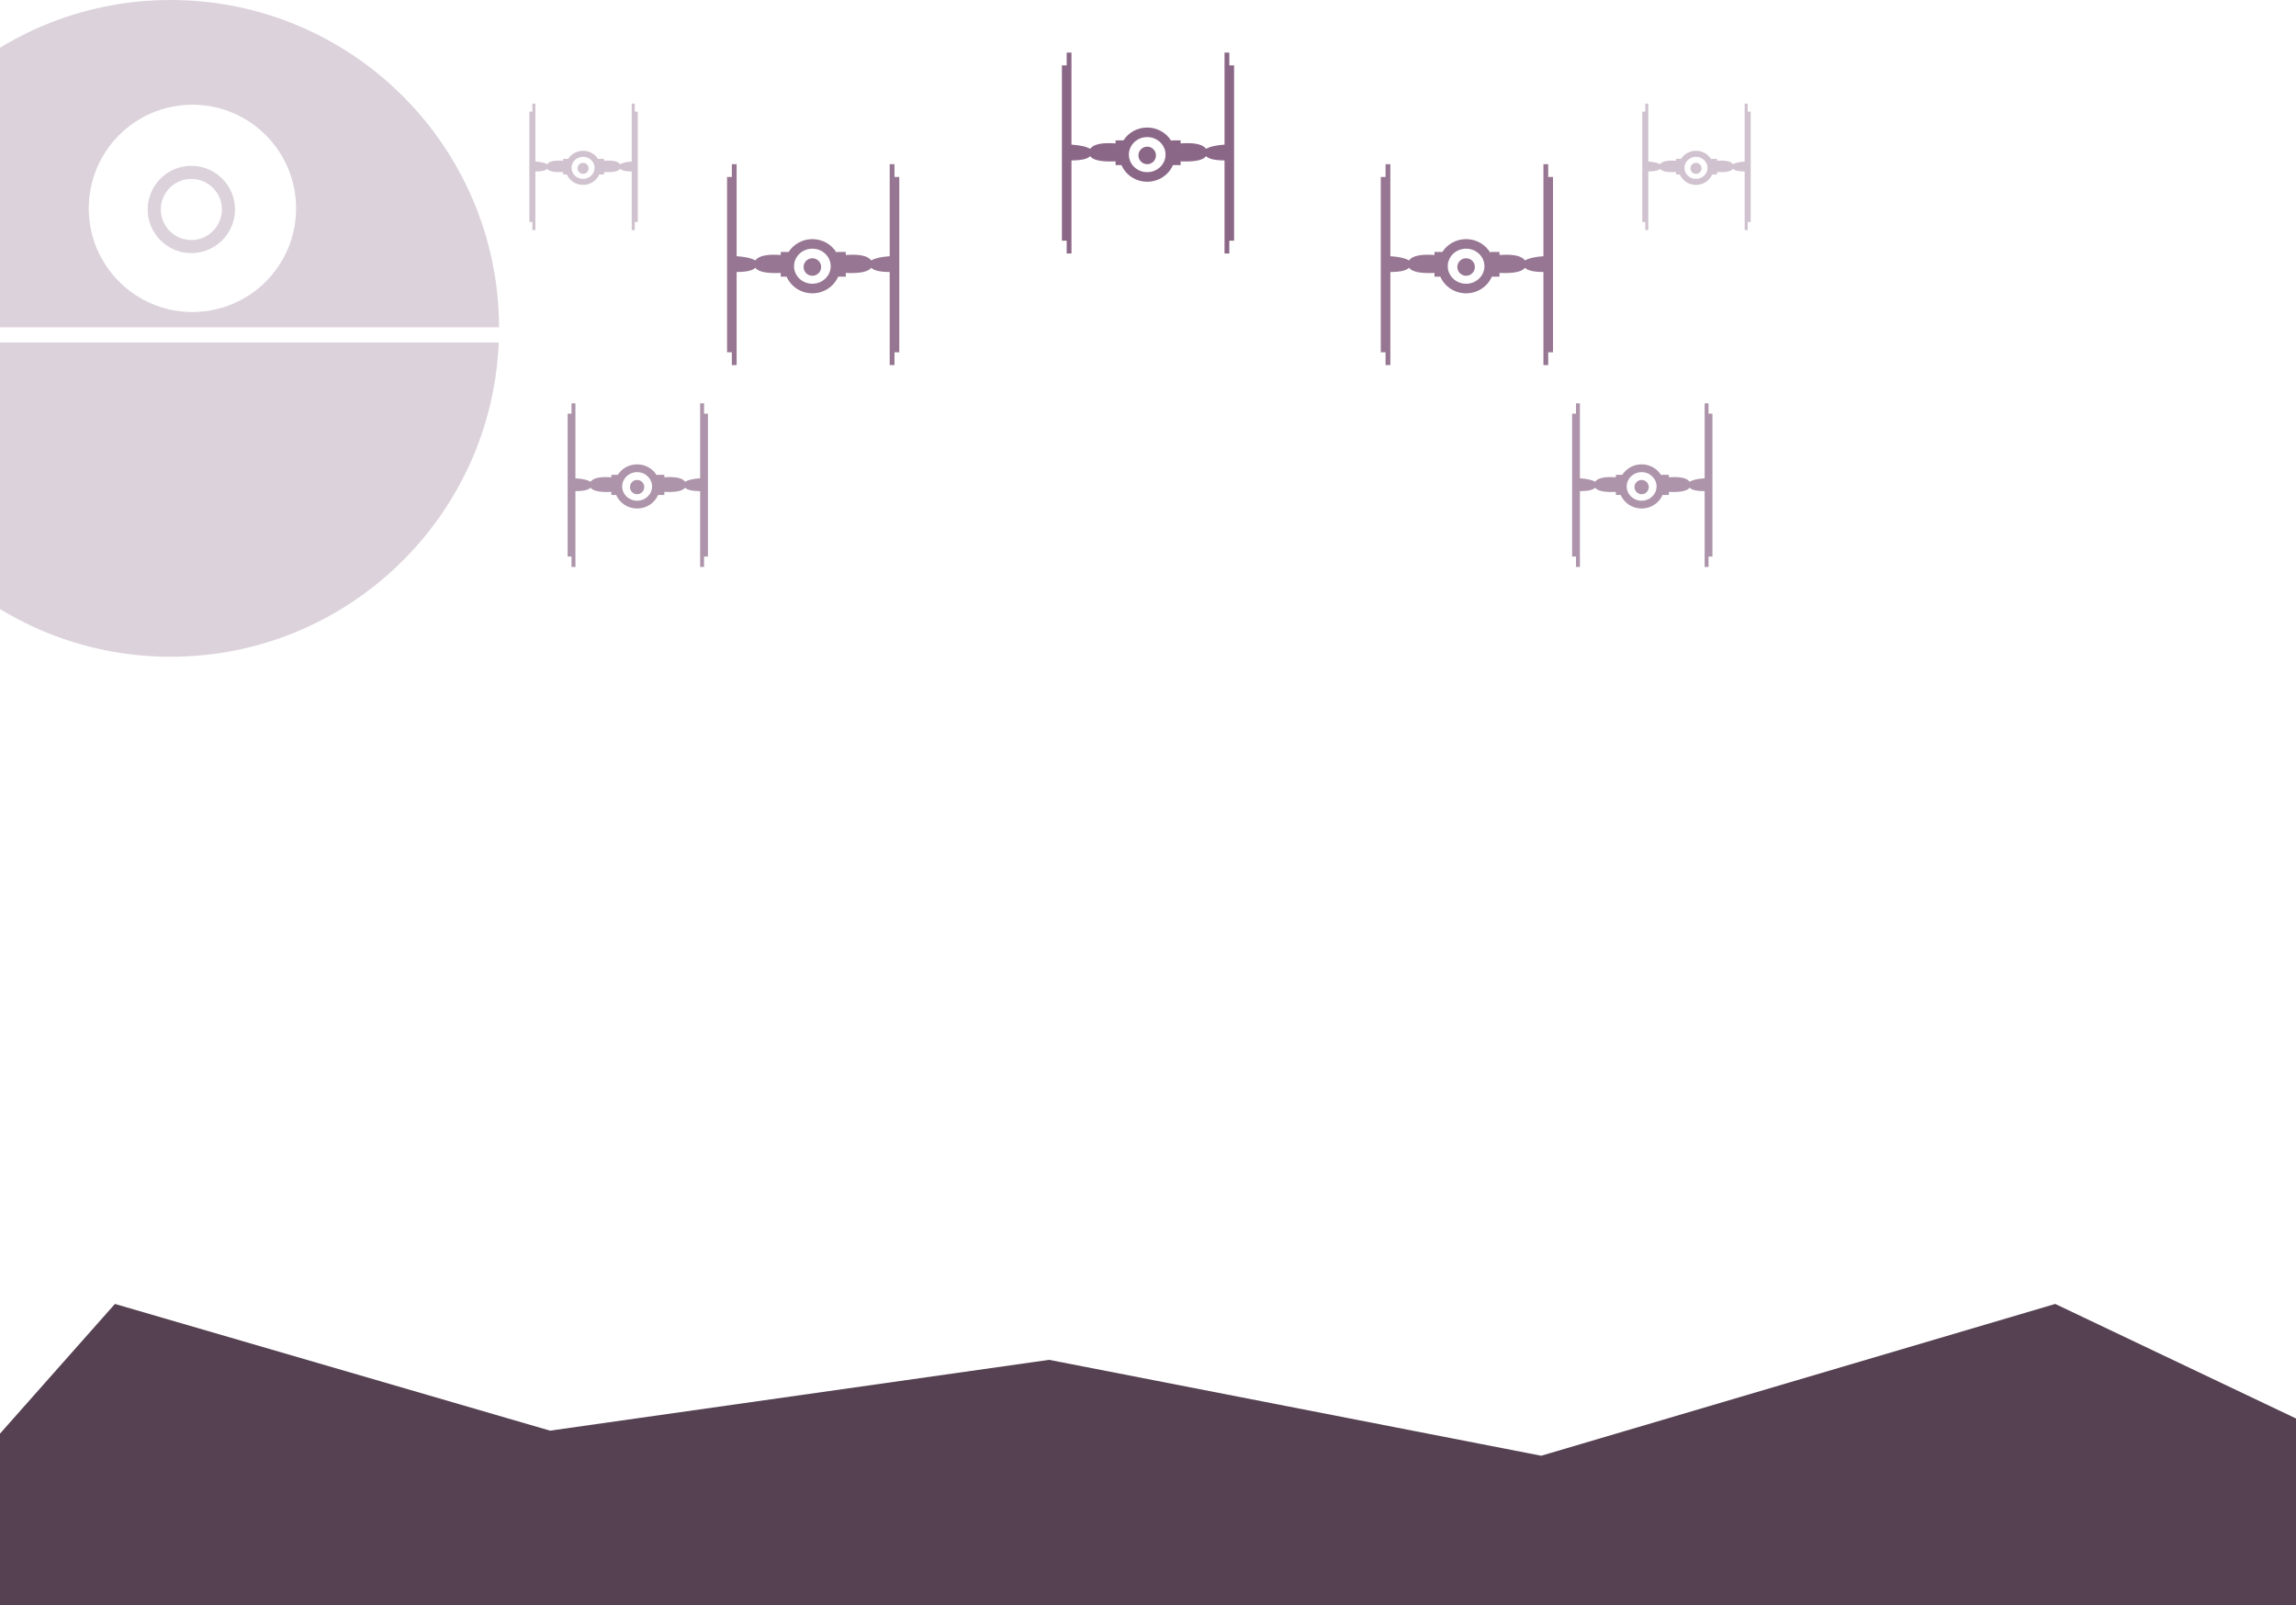 <?xml version="1.0" encoding="UTF-8"?>
<svg width="1440px" height="1007px" viewBox="0 0 1440 1007" version="1.1" xmlns="http://www.w3.org/2000/svg" xmlns:xlink="http://www.w3.org/1999/xlink">
    <!-- Generator: Sketch 46.2 (44496) - http://www.bohemiancoding.com/sketch -->
    <title>ThemeStarWars</title>
    <desc>Created with Sketch.</desc>
    <defs></defs>
    <g id="Page-1" stroke="none" stroke-width="1" fill="none" fill-rule="evenodd">
        <g id="loading5" transform="translate(0, -17)">
            <g id="ThemeStarWars" transform="translate(-99, 17)">
                <polygon id="mauntains" fill="#554151" points="50.988 1155.763 1599.684 1155.763 1588.126 913.213 1387.992 817.99 1065.621 913.213 756.973 853.054 443.978 897.477 171.069 817.99 50.988 953.53"></polygon>
                <path d="M0.188,214.899 C4.847,324.543 95.21,412.003 206,412.003 C316.791,412.003 407.154,324.543 411.813,214.899 L0.188,214.899 Z M-1.64535269e-14,205.317 C0.369,91.86 92.457,0 206,0 C319.544,0 411.632,91.86 412.001,205.317 L-1.59872116e-14,205.317 Z M219.688,195.736 C255.596,195.736 284.705,166.627 284.705,130.719 C284.705,94.811 255.596,65.701 219.688,65.701 C183.78,65.701 154.671,94.811 154.671,130.719 C154.671,166.627 183.78,195.736 219.688,195.736 Z M219.004,158.779 C203.885,158.779 191.628,146.522 191.628,131.403 C191.628,116.284 203.885,104.027 219.004,104.027 C234.123,104.027 246.379,116.284 246.379,131.403 C246.379,146.522 234.123,158.779 219.004,158.779 Z M219.004,150.566 C229.587,150.566 238.167,141.986 238.167,131.403 C238.167,120.82 229.587,112.24 219.004,112.24 C208.42,112.24 199.841,120.82 199.841,131.403 C199.841,141.986 208.42,150.566 219.004,150.566 Z" id="deth-star" fill="#8B6787" opacity="0.3"></path>
                <path d="M834.643,103.576 C831.996,109.699 825.765,114 818.5,114 C811.235,114 805.004,109.699 802.357,103.576 L798.664,103.576 L798.664,101.22 C789.917,101.614 784.592,100.533 782.687,97.977 C781.088,99.723 777.192,100.609 771,100.635 L771,159 L768,159 L768,33 L771,33 L771,90.726 C776.448,91.086 780.344,91.967 782.687,93.37 C784.819,90.452 790.145,89.318 798.664,89.969 L798.664,88.046 L803.622,88.046 C806.708,83.216 812.218,80 818.5,80 C825.019,80 830.705,83.463 833.717,88.598 L833.717,88.046 L839.459,88.046 L839.459,89.969 C847.979,89.318 853.305,90.452 855.437,93.37 C857.762,91.978 861.617,91.099 867,90.734 L867,33 L870,33 L870,159 L867,159 L867,100.634 C860.88,100.597 857.025,99.711 855.437,97.977 C853.532,100.533 848.206,101.614 839.459,101.22 L839.459,103.576 L834.643,103.576 Z M818.5,108 C824.851,108 830,103.075 830,97 C830,90.925 824.851,86 818.5,86 C812.149,86 807,90.925 807,97 C807,103.075 812.149,108 818.5,108 Z M818.5,103 C815.462,103 813,100.538 813,97.5 C813,94.462 815.462,92 818.5,92 C821.538,92 824,94.462 824,97.5 C824,100.538 821.538,103 818.5,103 Z M765,41 L768,41 L768,151 L765,151 L765,41 Z M870,41 L873,41 L873,151 L870,151 L870,41 Z" id="tai-fighter-copy-3" fill="#8B6787"></path>
                <path d="M1034.643,173.576 C1031.996,179.699 1025.765,184 1018.5,184 C1011.235,184 1005.004,179.699 1002.357,173.576 L998.664,173.576 L998.664,171.22 C989.917,171.614 984.592,170.533 982.687,167.977 C981.088,169.723 977.192,170.609 971,170.635 L971,229 L968,229 L968,103 L971,103 L971,160.726 C976.448,161.086 980.344,161.967 982.687,163.37 C984.819,160.452 990.145,159.318 998.664,159.969 L998.664,158.046 L1003.622,158.046 C1006.708,153.216 1012.218,150 1018.5,150 C1025.019,150 1030.705,153.463 1033.717,158.598 L1033.717,158.046 L1039.459,158.046 L1039.459,159.969 C1047.979,159.318 1053.305,160.452 1055.437,163.37 C1057.762,161.978 1061.617,161.099 1067,160.734 L1067,103 L1070,103 L1070,229 L1067,229 L1067,170.634 C1060.88,170.597 1057.025,169.711 1055.437,167.977 C1053.532,170.533 1048.206,171.614 1039.459,171.22 L1039.459,173.576 L1034.643,173.576 Z M1018.5,178 C1024.851,178 1030,173.075 1030,167 C1030,160.925 1024.851,156 1018.5,156 C1012.149,156 1007,160.925 1007,167 C1007,173.075 1012.149,178 1018.5,178 Z M1018.5,173 C1015.462,173 1013,170.538 1013,167.5 C1013,164.462 1015.462,162 1018.5,162 C1021.538,162 1024,164.462 1024,167.5 C1024,170.538 1021.538,173 1018.5,173 Z M965,111 L968,111 L968,221 L965,221 L965,111 Z M1070,111 L1073,111 L1073,221 L1070,221 L1070,111 Z" id="tai-fighter-copy-4" fill="#8B6787" opacity="0.9"></path>
                <path d="M624.643,173.576 C621.996,179.699 615.765,184 608.5,184 C601.235,184 595.004,179.699 592.357,173.576 L588.664,173.576 L588.664,171.22 C579.917,171.614 574.592,170.533 572.687,167.977 C571.088,169.723 567.192,170.609 561,170.635 L561,229 L558,229 L558,103 L561,103 L561,160.726 C566.448,161.086 570.344,161.967 572.687,163.37 C574.819,160.452 580.145,159.318 588.664,159.969 L588.664,158.046 L593.622,158.046 C596.708,153.216 602.218,150 608.5,150 C615.019,150 620.705,153.463 623.717,158.598 L623.717,158.046 L629.459,158.046 L629.459,159.969 C637.979,159.318 643.305,160.452 645.437,163.37 C647.762,161.978 651.617,161.099 657,160.734 L657,103 L660,103 L660,229 L657,229 L657,170.634 C650.88,170.597 647.025,169.711 645.437,167.977 C643.532,170.533 638.206,171.614 629.459,171.22 L629.459,173.576 L624.643,173.576 Z M608.5,178 C614.851,178 620,173.075 620,167 C620,160.925 614.851,156 608.5,156 C602.149,156 597,160.925 597,167 C597,173.075 602.149,178 608.5,178 Z M608.5,173 C605.462,173 603,170.538 603,167.5 C603,164.462 605.462,162 608.5,162 C611.538,162 614,164.462 614,167.5 C614,170.538 611.538,173 608.5,173 Z M555,111 L558,111 L558,221 L555,221 L555,111 Z M660,111 L663,111 L663,221 L660,221 L660,111 Z" id="tai-fighter-copy-6" fill="#8B6787" opacity="0.9"></path>
                <path d="M1141.746,310.506 C1139.59,315.496 1134.512,319 1128.593,319 C1122.673,319 1117.596,315.496 1115.439,310.506 L1112.43,310.506 L1112.43,308.586 C1105.303,308.908 1100.963,308.027 1099.412,305.944 C1098.109,307.367 1094.934,308.089 1089.889,308.11 L1089.889,355.667 L1087.444,355.667 L1087.444,253 L1089.889,253 L1089.889,300.036 C1094.328,300.329 1097.502,301.047 1099.412,302.19 C1101.149,299.813 1105.488,298.889 1112.43,299.42 L1112.43,297.852 L1116.469,297.852 C1118.985,293.917 1123.474,291.296 1128.593,291.296 C1133.904,291.296 1138.538,294.118 1140.991,298.302 L1140.991,297.852 L1145.671,297.852 L1145.671,299.42 C1152.612,298.889 1156.952,299.813 1158.689,302.19 C1160.584,301.056 1163.725,300.34 1168.111,300.043 L1168.111,253 L1170.556,253 L1170.556,355.667 L1168.111,355.667 L1168.111,308.109 C1163.124,308.079 1159.984,307.357 1158.689,305.944 C1157.137,308.027 1152.798,308.908 1145.671,308.586 L1145.671,310.506 L1141.746,310.506 Z M1128.593,314.111 C1133.768,314.111 1137.963,310.098 1137.963,305.148 C1137.963,300.198 1133.768,296.185 1128.593,296.185 C1123.417,296.185 1119.222,300.198 1119.222,305.148 C1119.222,310.098 1123.417,314.111 1128.593,314.111 Z M1128.593,310.037 C1126.118,310.037 1124.111,308.031 1124.111,305.556 C1124.111,303.081 1126.118,301.074 1128.593,301.074 C1131.068,301.074 1133.074,303.081 1133.074,305.556 C1133.074,308.031 1131.068,310.037 1128.593,310.037 Z M1085,259.519 L1087.444,259.519 L1087.444,349.148 L1085,349.148 L1085,259.519 Z M1170.556,259.519 L1173,259.519 L1173,349.148 L1170.556,349.148 L1170.556,259.519 Z" id="tai-fighter-copy-9" fill="#8B6787" opacity="0.7"></path>
                <path d="M511.746,310.506 C509.59,315.496 504.512,319 498.593,319 C492.673,319 487.596,315.496 485.439,310.506 L482.43,310.506 L482.43,308.586 C475.303,308.908 470.963,308.027 469.412,305.944 C468.109,307.367 464.934,308.089 459.889,308.11 L459.889,355.667 L457.444,355.667 L457.444,253 L459.889,253 L459.889,300.036 C464.328,300.329 467.502,301.047 469.412,302.19 C471.149,299.813 475.488,298.889 482.43,299.42 L482.43,297.852 L486.469,297.852 C488.985,293.917 493.474,291.296 498.593,291.296 C503.904,291.296 508.538,294.118 510.991,298.302 L510.991,297.852 L515.671,297.852 L515.671,299.42 C522.612,298.889 526.952,299.813 528.689,302.19 C530.584,301.056 533.725,300.34 538.111,300.043 L538.111,253 L540.556,253 L540.556,355.667 L538.111,355.667 L538.111,308.109 C533.124,308.079 529.984,307.357 528.689,305.944 C527.137,308.027 522.798,308.908 515.671,308.586 L515.671,310.506 L511.746,310.506 Z M498.593,314.111 C503.768,314.111 507.963,310.098 507.963,305.148 C507.963,300.198 503.768,296.185 498.593,296.185 C493.417,296.185 489.222,300.198 489.222,305.148 C489.222,310.098 493.417,314.111 498.593,314.111 Z M498.593,310.037 C496.118,310.037 494.111,308.031 494.111,305.556 C494.111,303.081 496.118,301.074 498.593,301.074 C501.068,301.074 503.074,303.081 503.074,305.556 C503.074,308.031 501.068,310.037 498.593,310.037 Z M455,259.519 L457.444,259.519 L457.444,349.148 L455,349.148 L455,259.519 Z M540.556,259.519 L543,259.519 L543,349.148 L540.556,349.148 L540.556,259.519 Z" id="tai-fighter-copy-8" fill="#8B6787" opacity="0.7"></path>
                <path d="M1172.849,109.437 C1171.183,113.292 1167.26,116 1162.685,116 C1158.111,116 1154.188,113.292 1152.521,109.437 L1150.196,109.437 L1150.196,107.953 C1144.689,108.202 1141.335,107.521 1140.136,105.912 C1139.129,107.011 1136.676,107.569 1132.778,107.585 L1132.778,144.333 L1130.889,144.333 L1130.889,65 L1132.778,65 L1132.778,101.346 C1136.208,101.573 1138.661,102.127 1140.136,103.011 C1141.479,101.173 1144.832,100.46 1150.196,100.87 L1150.196,99.658 L1153.317,99.658 C1155.261,96.617 1158.73,94.593 1162.685,94.593 C1166.79,94.593 1170.37,96.773 1172.266,100.006 L1172.266,99.658 L1175.882,99.658 L1175.882,100.87 C1181.246,100.46 1184.599,101.173 1185.942,103.011 C1187.406,102.134 1189.833,101.581 1193.222,101.351 L1193.222,65 L1195.111,65 L1195.111,144.333 L1193.222,144.333 L1193.222,107.585 C1189.369,107.561 1186.942,107.003 1185.942,105.912 C1184.743,107.521 1181.389,108.202 1175.882,107.953 L1175.882,109.437 L1172.849,109.437 Z M1162.685,112.222 C1166.684,112.222 1169.926,109.121 1169.926,105.296 C1169.926,101.471 1166.684,98.37 1162.685,98.37 C1158.686,98.37 1155.444,101.471 1155.444,105.296 C1155.444,109.121 1158.686,112.222 1162.685,112.222 Z M1162.685,109.074 C1160.773,109.074 1159.222,107.524 1159.222,105.611 C1159.222,103.699 1160.773,102.148 1162.685,102.148 C1164.598,102.148 1166.148,103.699 1166.148,105.611 C1166.148,107.524 1164.598,109.074 1162.685,109.074 Z M1129,70.037 L1130.889,70.037 L1130.889,139.296 L1129,139.296 L1129,70.037 Z M1195.111,70.037 L1197,70.037 L1197,139.296 L1195.111,139.296 L1195.111,70.037 Z" id="tai-fighter-copy-5" fill="#8B6787" opacity="0.4"></path>
                <path d="M474.849,109.437 C473.183,113.292 469.26,116 464.685,116 C460.111,116 456.188,113.292 454.521,109.437 L452.196,109.437 L452.196,107.953 C446.689,108.202 443.335,107.521 442.136,105.912 C441.129,107.011 438.676,107.569 434.778,107.585 L434.778,144.333 L432.889,144.333 L432.889,65 L434.778,65 L434.778,101.346 C438.208,101.573 440.661,102.127 442.136,103.011 C443.479,101.173 446.832,100.46 452.196,100.87 L452.196,99.658 L455.317,99.658 C457.261,96.617 460.73,94.593 464.685,94.593 C468.79,94.593 472.37,96.773 474.266,100.006 L474.266,99.658 L477.882,99.658 L477.882,100.87 C483.246,100.46 486.599,101.173 487.942,103.011 C489.406,102.134 491.833,101.581 495.222,101.351 L495.222,65 L497.111,65 L497.111,144.333 L495.222,144.333 L495.222,107.585 C491.369,107.561 488.942,107.003 487.942,105.912 C486.743,107.521 483.389,108.202 477.882,107.953 L477.882,109.437 L474.849,109.437 Z M464.685,112.222 C468.684,112.222 471.926,109.121 471.926,105.296 C471.926,101.471 468.684,98.37 464.685,98.37 C460.686,98.37 457.444,101.471 457.444,105.296 C457.444,109.121 460.686,112.222 464.685,112.222 Z M464.685,109.074 C462.773,109.074 461.222,107.524 461.222,105.611 C461.222,103.699 462.773,102.148 464.685,102.148 C466.598,102.148 468.148,103.699 468.148,105.611 C468.148,107.524 466.598,109.074 464.685,109.074 Z M431,70.037 L432.889,70.037 L432.889,139.296 L431,139.296 L431,70.037 Z M497.111,70.037 L499,70.037 L499,139.296 L497.111,139.296 L497.111,70.037 Z" id="tai-fighter-copy-7" fill="#8B6787" opacity="0.4"></path>
            </g>
        </g>
    </g>
</svg>